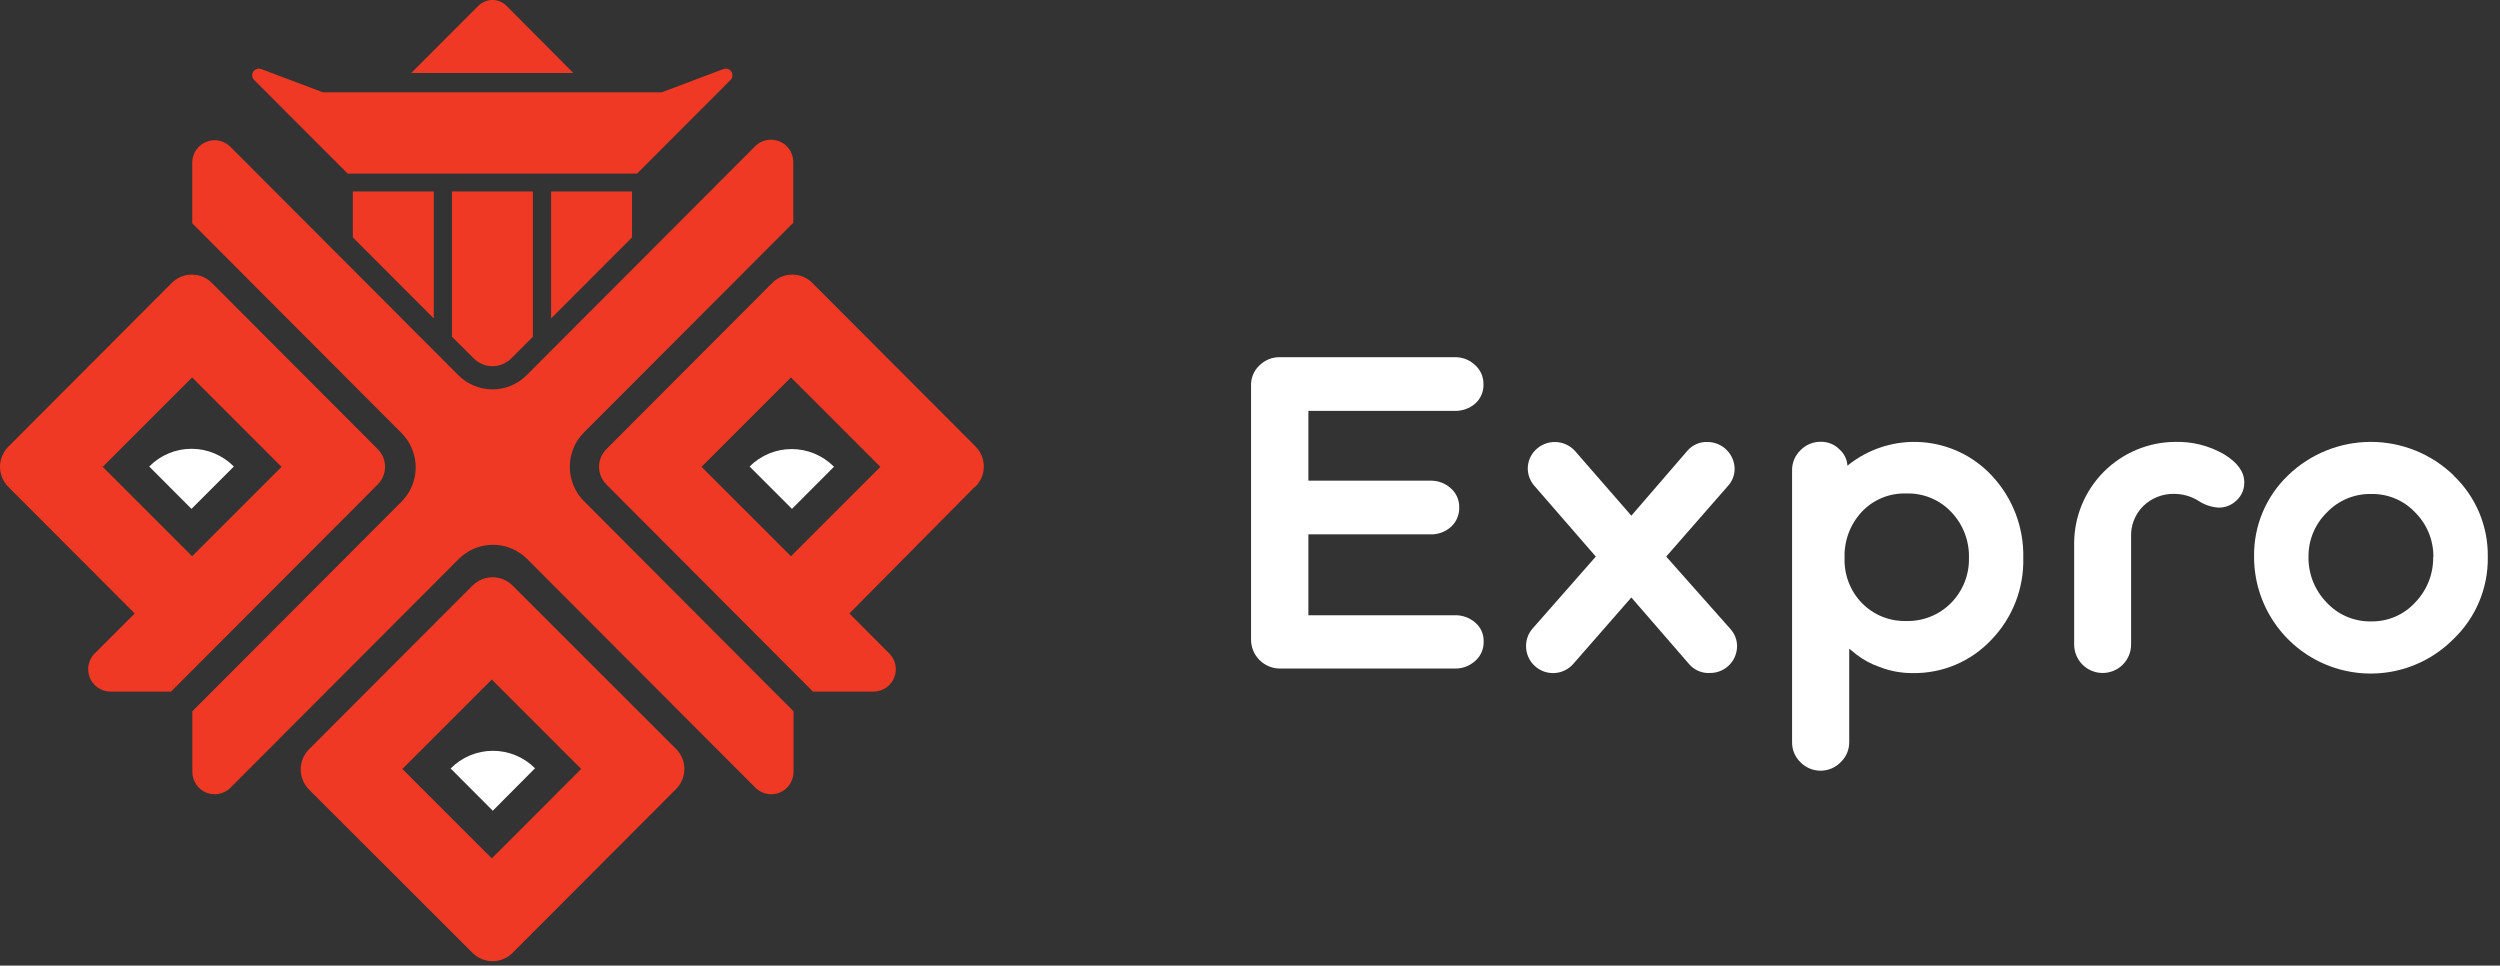 <svg width="189" height="73" viewBox="0 0 189 73" fill="none" xmlns="http://www.w3.org/2000/svg">
<rect x="0" y="0" width="189" height="73" fill="#333333" stroke="none"/>
<path d="M44.148 37.888L59.99 53.772V58.419C59.978 58.742 59.873 59.055 59.688 59.321C59.504 59.586 59.246 59.793 58.947 59.917C58.648 60.04 58.32 60.075 58.002 60.018C57.683 59.961 57.388 59.813 57.151 59.593L39.856 42.264C39.517 41.923 39.113 41.652 38.669 41.467C38.224 41.282 37.748 41.186 37.266 41.186C36.785 41.186 36.308 41.282 35.864 41.467C35.419 41.652 35.016 41.923 34.677 42.264L17.382 59.593C17.145 59.813 16.849 59.961 16.531 60.018C16.213 60.075 15.884 60.04 15.585 59.917C15.287 59.793 15.029 59.586 14.845 59.321C14.66 59.055 14.555 58.742 14.543 58.419V53.772L30.351 37.93C31.04 37.241 31.427 36.306 31.427 35.332C31.427 34.357 31.04 33.423 30.351 32.734L14.534 16.884V12.236C14.545 11.912 14.649 11.598 14.833 11.332C15.017 11.065 15.274 10.857 15.573 10.732C15.873 10.607 16.201 10.571 16.521 10.628C16.84 10.685 17.136 10.833 17.373 11.054L34.643 28.357C34.982 28.699 35.386 28.97 35.83 29.155C36.275 29.34 36.751 29.435 37.233 29.435C37.714 29.435 38.191 29.34 38.635 29.155C39.08 28.97 39.483 28.699 39.822 28.357L57.134 11.011C57.372 10.791 57.668 10.643 57.987 10.586C58.306 10.529 58.635 10.565 58.934 10.69C59.233 10.814 59.49 11.023 59.675 11.289C59.859 11.556 59.962 11.87 59.973 12.194V16.841L44.148 32.691C43.461 33.382 43.076 34.316 43.076 35.29C43.076 36.263 43.461 37.197 44.148 37.888ZM47.781 17.948V14.476H41.664V24.073L47.781 17.948ZM34.17 25.459L35.809 27.09C35.995 27.278 36.217 27.428 36.461 27.53C36.706 27.632 36.968 27.684 37.233 27.684C37.497 27.684 37.76 27.632 38.004 27.53C38.248 27.428 38.47 27.278 38.656 27.09L40.287 25.459V14.476H34.17V25.459ZM32.793 24.073V14.476H26.676V17.948L32.793 24.073ZM26.794 38.395L12.929 52.285H8.299C7.975 52.274 7.661 52.17 7.394 51.986C7.127 51.802 6.919 51.545 6.795 51.246C6.67 50.947 6.634 50.618 6.691 50.298C6.748 49.979 6.896 49.683 7.116 49.446L10.183 46.379L0.627 36.806C0.226 36.404 -0 35.858 -0 35.29C-0 34.721 0.226 34.175 0.627 33.773L12.988 21.387C13.187 21.188 13.423 21.03 13.682 20.923C13.942 20.815 14.22 20.76 14.501 20.76C14.782 20.76 15.06 20.815 15.319 20.923C15.579 21.03 15.815 21.188 16.013 21.387L28.56 33.959C28.912 34.312 29.11 34.791 29.11 35.29C29.11 35.788 28.912 36.267 28.56 36.62L26.794 38.395ZM7.767 35.294L14.526 42.053L21.285 35.294L14.526 28.535L7.767 35.294ZM51.11 56.619C51.512 57.021 51.738 57.567 51.738 58.136C51.738 58.704 51.512 59.25 51.11 59.652L38.749 72.038C38.551 72.237 38.315 72.395 38.055 72.502C37.796 72.61 37.518 72.665 37.237 72.665C36.956 72.665 36.678 72.61 36.418 72.502C36.159 72.395 35.923 72.237 35.724 72.038L23.355 59.686C22.957 59.281 22.734 58.737 22.734 58.169C22.734 57.602 22.957 57.057 23.355 56.653L35.724 44.267C35.923 44.068 36.159 43.91 36.418 43.803C36.678 43.695 36.956 43.64 37.237 43.64C37.518 43.64 37.796 43.695 38.055 43.803C38.315 43.91 38.551 44.068 38.749 44.267L51.11 56.619ZM43.937 58.131L37.178 51.372L30.419 58.131L37.178 64.891L43.937 58.131ZM73.694 36.806L64.215 46.379L67.273 49.446C67.493 49.683 67.641 49.978 67.698 50.297C67.755 50.615 67.72 50.943 67.597 51.242C67.473 51.541 67.266 51.798 67 51.983C66.735 52.168 66.422 52.273 66.099 52.285H61.46L47.604 38.395L45.838 36.62C45.486 36.267 45.288 35.788 45.288 35.29C45.288 34.791 45.486 34.312 45.838 33.959L58.385 21.387C58.583 21.188 58.819 21.03 59.078 20.923C59.338 20.815 59.616 20.76 59.897 20.76C60.178 20.76 60.456 20.815 60.716 20.923C60.975 21.03 61.211 21.188 61.409 21.387L73.77 33.773C74.167 34.181 74.385 34.73 74.377 35.298C74.369 35.867 74.136 36.409 73.728 36.806H73.694ZM66.555 35.294L59.796 28.535L53.036 35.294L59.796 42.053L66.555 35.294ZM26.279 13.124H48.161L55.199 6.077C55.291 5.997 55.351 5.887 55.369 5.767C55.386 5.646 55.36 5.524 55.294 5.421C55.228 5.319 55.128 5.243 55.011 5.209C54.895 5.174 54.77 5.182 54.659 5.232L50.02 6.981H24.42L19.781 5.232C19.67 5.182 19.545 5.174 19.428 5.209C19.312 5.243 19.212 5.319 19.146 5.421C19.08 5.524 19.054 5.646 19.071 5.767C19.088 5.887 19.149 5.997 19.241 6.077L26.279 13.124ZM38.301 0.45C38.161 0.308 37.995 0.194 37.81 0.117C37.626 0.04 37.428 0 37.228 0C37.029 0 36.831 0.04 36.647 0.117C36.462 0.194 36.295 0.308 36.155 0.45L31.086 5.52H43.346L38.301 0.45Z" fill="#EF3924"/>
<path d="M17.678 35.269L14.476 38.471L11.282 35.269C11.699 34.844 12.197 34.507 12.746 34.277C13.295 34.047 13.884 33.929 14.48 33.929C15.075 33.929 15.664 34.047 16.213 34.277C16.762 34.507 17.26 34.844 17.678 35.269ZM34.052 58.081L37.254 61.291L40.448 58.081C40.027 57.66 39.528 57.326 38.977 57.1C38.427 56.873 37.838 56.758 37.243 56.761C36.648 56.764 36.059 56.886 35.511 57.118C34.964 57.35 34.468 57.689 34.052 58.114V58.081ZM63.032 35.269C62.614 34.85 62.118 34.519 61.573 34.292C61.027 34.066 60.442 33.949 59.851 33.949C59.26 33.949 58.675 34.066 58.129 34.292C57.583 34.519 57.087 34.85 56.67 35.269L59.872 38.471L63.066 35.269H63.032Z" fill="white"/>
<path d="M98.914 46.512H109.996C110.555 46.502 111.098 46.698 111.523 47.061C111.73 47.236 111.895 47.455 112.006 47.702C112.117 47.949 112.171 48.218 112.164 48.488C112.173 48.767 112.121 49.045 112.01 49.301C111.899 49.557 111.733 49.785 111.523 49.969C111.105 50.346 110.559 50.551 109.996 50.542H96.761C96.183 50.54 95.629 50.309 95.22 49.9C94.811 49.491 94.581 48.937 94.579 48.359V29.148C94.571 28.862 94.624 28.578 94.734 28.315C94.845 28.052 95.01 27.815 95.22 27.621C95.421 27.422 95.659 27.265 95.921 27.159C96.183 27.053 96.464 27 96.746 27.003H109.981C110.547 26.991 111.095 27.202 111.508 27.591C111.714 27.772 111.878 27.997 111.989 28.249C112.1 28.5 112.154 28.773 112.149 29.048C112.159 29.324 112.108 29.598 112 29.851C111.891 30.105 111.729 30.331 111.523 30.514C111.098 30.877 110.555 31.073 109.996 31.063H98.914V36.337H108.149C108.712 36.329 109.257 36.533 109.676 36.91C109.882 37.088 110.047 37.31 110.157 37.559C110.268 37.809 110.323 38.08 110.317 38.352C110.327 38.63 110.276 38.906 110.167 39.162C110.059 39.418 109.897 39.647 109.691 39.833C109.272 40.207 108.726 40.409 108.165 40.398H98.914V46.512Z" fill="white"/>
<path d="M127.696 50.206L123.33 45.168L118.926 50.206C118.652 50.512 118.291 50.729 117.892 50.827C117.492 50.924 117.072 50.899 116.687 50.753C116.303 50.608 115.971 50.35 115.735 50.012C115.5 49.675 115.373 49.274 115.37 48.862C115.362 48.383 115.528 47.917 115.835 47.55L120.644 42.077L116.003 36.734C115.683 36.374 115.504 35.911 115.499 35.429C115.498 35.166 115.55 34.906 115.651 34.664C115.751 34.421 115.9 34.201 116.087 34.017C116.284 33.821 116.519 33.666 116.777 33.563C117.035 33.459 117.312 33.409 117.59 33.416C117.868 33.422 118.142 33.485 118.395 33.6C118.649 33.715 118.876 33.88 119.064 34.086L123.33 38.986L127.559 34.086C127.746 33.865 127.98 33.691 128.245 33.574C128.509 33.458 128.797 33.403 129.085 33.414C129.623 33.416 130.138 33.628 130.522 34.004C130.905 34.38 131.126 34.892 131.138 35.429C131.142 35.912 130.962 36.379 130.635 36.734L125.964 42.077L130.818 47.55C131.145 47.908 131.325 48.377 131.322 48.862C131.32 49.129 131.265 49.392 131.161 49.638C131.057 49.884 130.906 50.106 130.716 50.293C130.526 50.48 130.301 50.628 130.054 50.728C129.807 50.829 129.543 50.879 129.276 50.877C128.979 50.895 128.681 50.844 128.407 50.727C128.133 50.611 127.889 50.432 127.696 50.206Z" fill="white"/>
<path d="M135.481 56.083V35.559C135.477 35.274 135.532 34.991 135.642 34.729C135.753 34.466 135.916 34.229 136.122 34.032C136.32 33.829 136.558 33.667 136.82 33.558C137.083 33.45 137.365 33.395 137.649 33.399C137.914 33.393 138.178 33.442 138.424 33.543C138.67 33.644 138.892 33.795 139.076 33.986C139.251 34.14 139.393 34.328 139.494 34.538C139.595 34.747 139.652 34.975 139.664 35.208C141.241 33.922 143.249 33.285 145.28 33.427C147.31 33.569 149.21 34.478 150.594 35.971C152.165 37.653 153.014 39.883 152.96 42.184C152.988 43.323 152.789 44.456 152.375 45.517C151.961 46.579 151.34 47.547 150.548 48.366C149.783 49.182 148.855 49.828 147.824 50.262C146.793 50.696 145.682 50.908 144.564 50.885C143.709 50.887 142.863 50.726 142.068 50.412C141.443 50.196 140.858 49.879 140.335 49.473L139.801 49.038V56.09C139.805 56.375 139.75 56.658 139.64 56.92C139.53 57.183 139.366 57.42 139.16 57.617C138.962 57.822 138.725 57.985 138.463 58.096C138.2 58.208 137.918 58.265 137.634 58.265C137.349 58.265 137.067 58.208 136.804 58.096C136.542 57.985 136.305 57.822 136.107 57.617C135.903 57.418 135.741 57.179 135.634 56.915C135.526 56.651 135.474 56.368 135.481 56.083ZM139.45 42.176C139.427 42.807 139.532 43.436 139.759 44.025C139.986 44.614 140.33 45.151 140.771 45.603C141.206 46.044 141.727 46.391 142.302 46.623C142.877 46.854 143.494 46.964 144.114 46.947C144.744 46.964 145.371 46.85 145.955 46.614C146.54 46.378 147.069 46.023 147.51 45.573C147.949 45.125 148.294 44.593 148.525 44.01C148.756 43.427 148.867 42.803 148.853 42.176C148.886 40.893 148.408 39.65 147.525 38.719C147.09 38.254 146.56 37.888 145.972 37.645C145.383 37.401 144.75 37.286 144.114 37.307C143.488 37.286 142.865 37.398 142.286 37.636C141.707 37.875 141.185 38.233 140.755 38.688C140.319 39.155 139.979 39.703 139.755 40.302C139.531 40.901 139.427 41.538 139.45 42.176Z" fill="white"/>
<path d="M161.111 40.596V48.725C161.111 49.296 160.884 49.843 160.481 50.247C160.077 50.651 159.53 50.877 158.959 50.877C158.388 50.877 157.841 50.651 157.437 50.247C157.033 49.843 156.806 49.296 156.806 48.725V41.039C156.82 39.019 157.629 37.086 159.057 35.657C160.486 34.229 162.419 33.42 164.439 33.407C165.736 33.371 167.018 33.696 168.141 34.345C169.164 34.971 169.667 35.673 169.667 36.459C169.673 36.714 169.625 36.966 169.526 37.2C169.428 37.434 169.281 37.645 169.095 37.818C168.915 37.999 168.701 38.141 168.465 38.237C168.229 38.333 167.976 38.38 167.721 38.375C167.175 38.34 166.649 38.161 166.194 37.856C165.648 37.519 165.02 37.34 164.378 37.337C163.941 37.326 163.506 37.404 163.099 37.565C162.692 37.726 162.323 37.968 162.012 38.276C161.709 38.58 161.473 38.943 161.318 39.342C161.163 39.741 161.093 40.168 161.111 40.596Z" fill="white"/>
<path d="M185.489 35.948C186.324 36.74 186.984 37.696 187.43 38.756C187.875 39.816 188.096 40.958 188.077 42.108C188.095 43.263 187.875 44.41 187.43 45.476C186.985 46.543 186.324 47.506 185.489 48.305C184.26 49.547 182.69 50.396 180.978 50.744C179.265 51.091 177.488 50.922 175.872 50.258C174.256 49.594 172.874 48.465 171.901 47.014C170.928 45.562 170.408 43.855 170.408 42.108C170.387 40.956 170.604 39.813 171.047 38.751C171.49 37.688 172.148 36.728 172.98 35.933C174.659 34.312 176.901 33.407 179.235 33.407C181.568 33.407 183.81 34.312 185.489 35.933V35.948ZM183.963 42.108C183.97 41.485 183.852 40.867 183.618 40.291C183.383 39.714 183.036 39.19 182.597 38.749C182.17 38.294 181.653 37.934 181.078 37.692C180.504 37.45 179.885 37.332 179.261 37.345C178.635 37.332 178.012 37.451 177.434 37.693C176.856 37.934 176.334 38.294 175.903 38.749C175.458 39.187 175.107 39.71 174.869 40.287C174.632 40.864 174.514 41.483 174.521 42.108C174.504 43.384 174.993 44.616 175.88 45.535C176.309 46.001 176.832 46.371 177.415 46.62C177.998 46.869 178.628 46.99 179.261 46.977C179.888 46.989 180.51 46.866 181.085 46.617C181.661 46.368 182.176 45.999 182.597 45.535C183.483 44.616 183.969 43.384 183.948 42.108H183.963Z" fill="white"/>
</svg>
